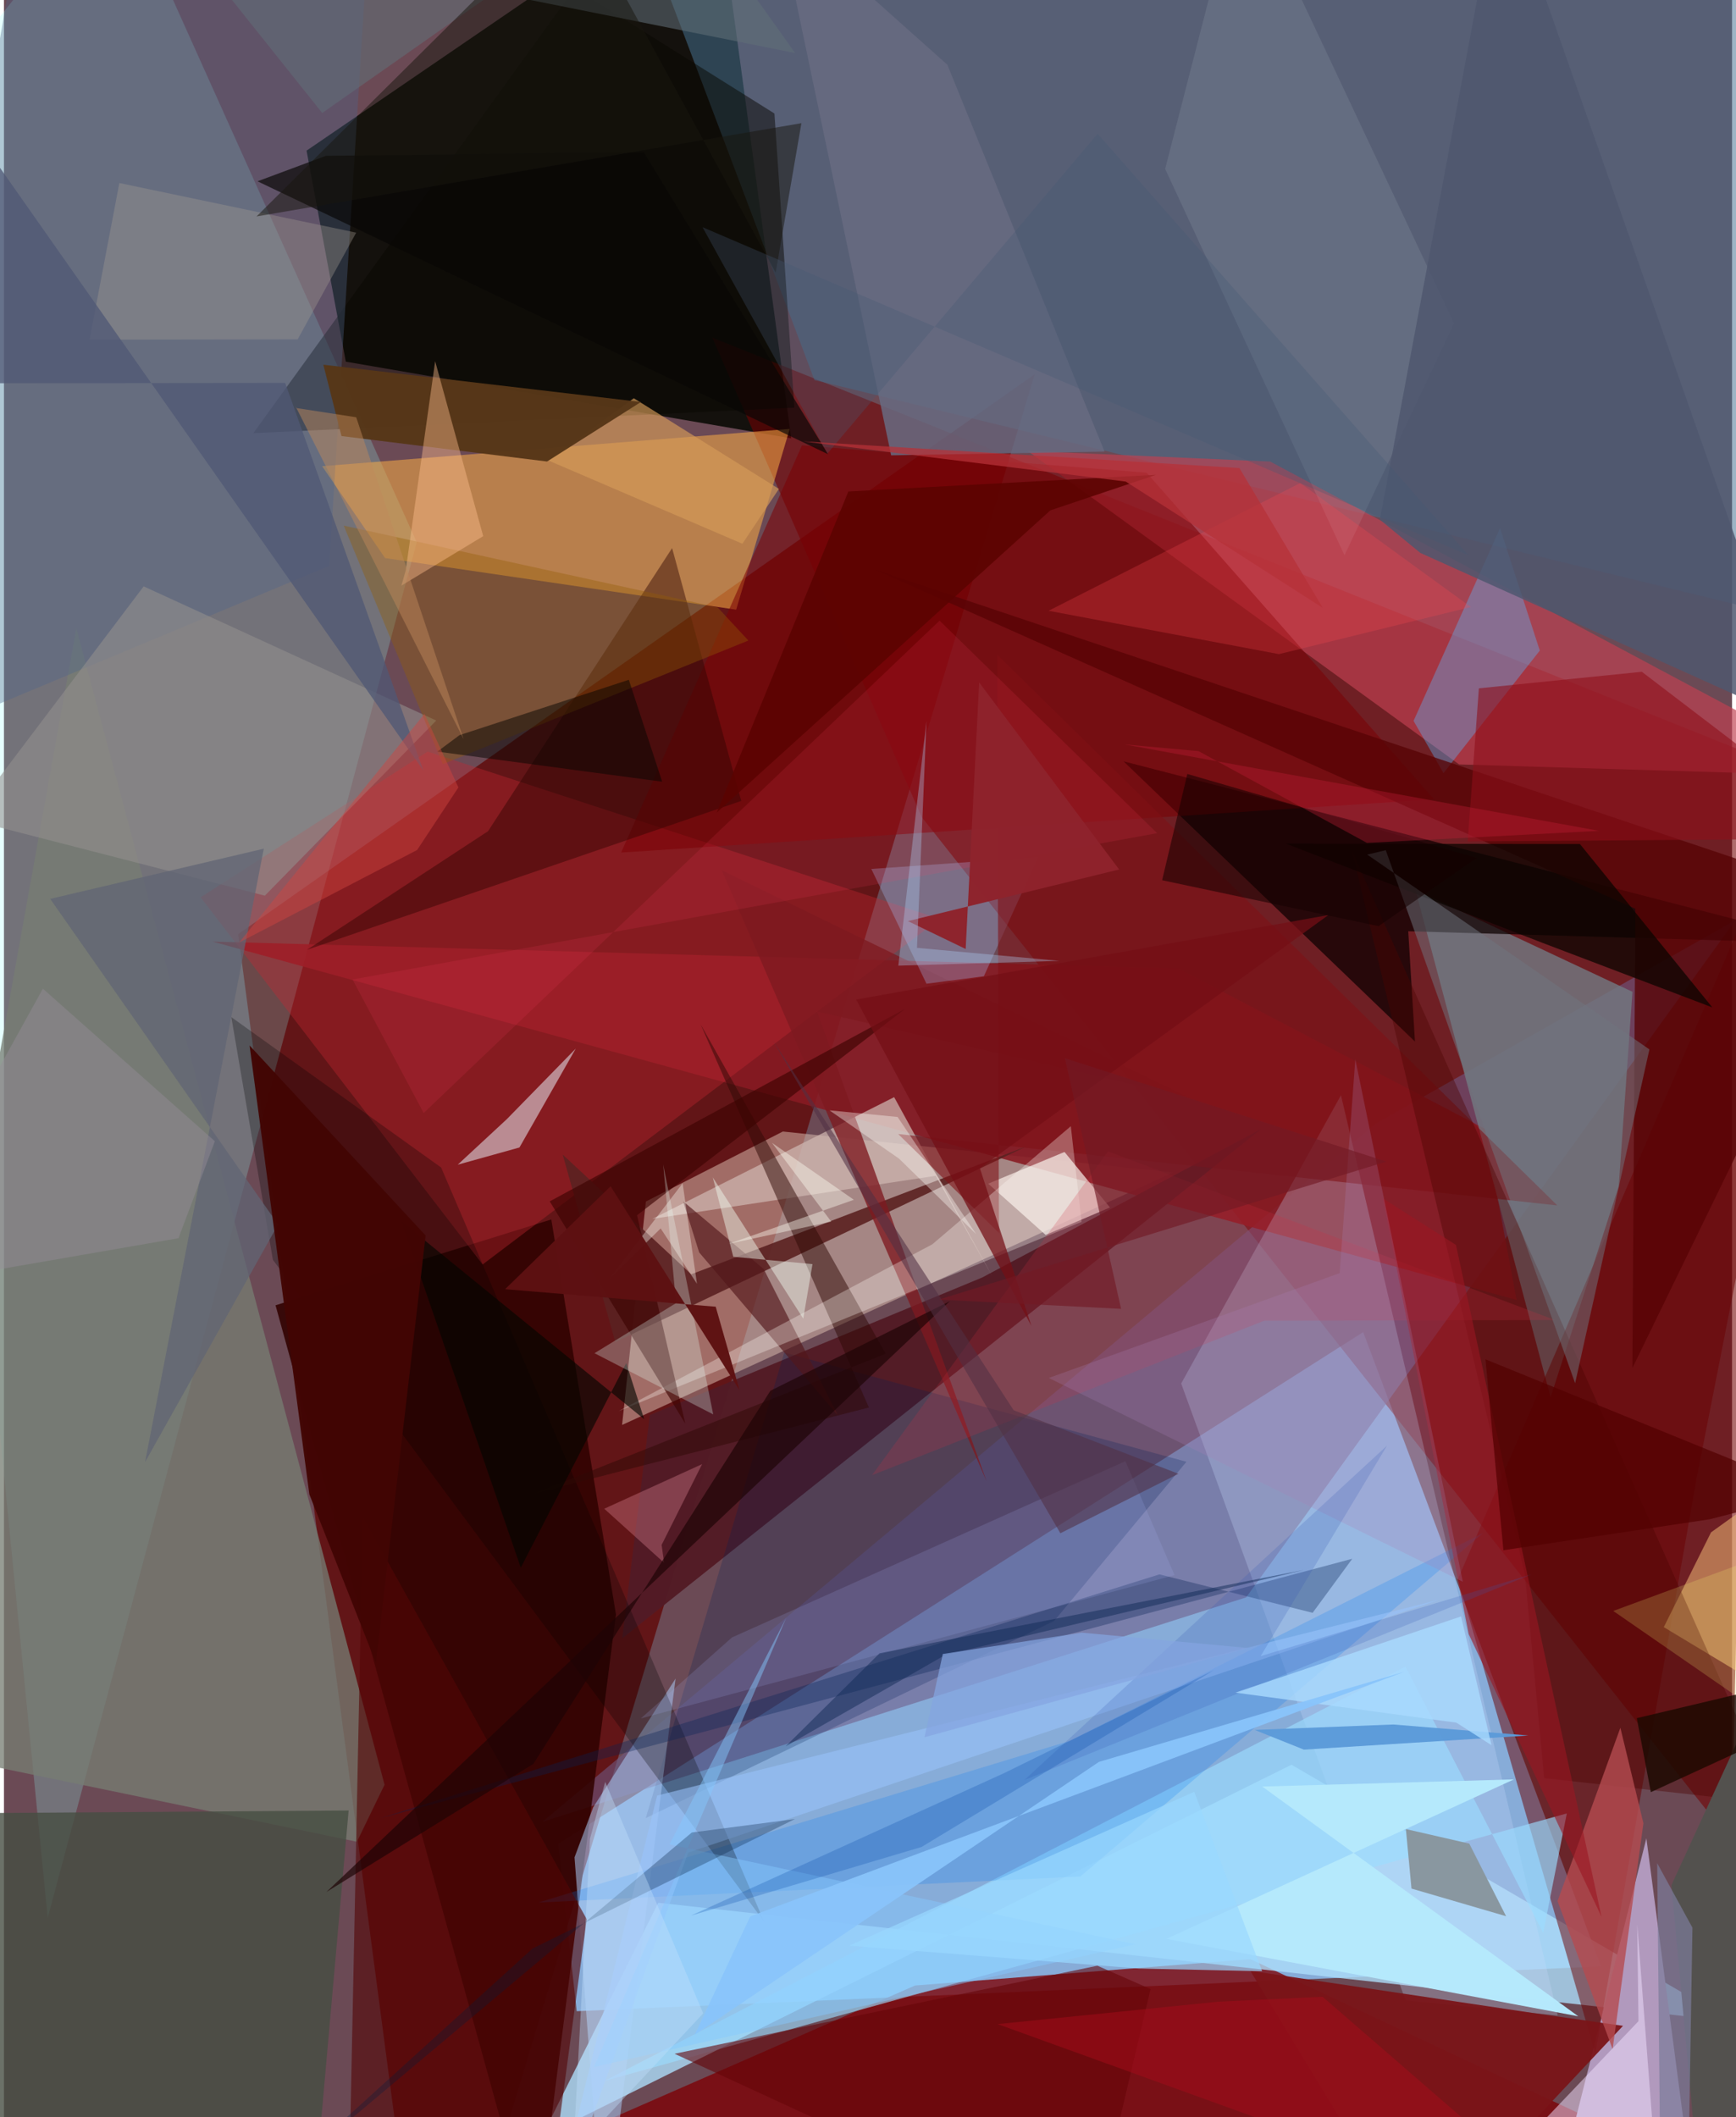 <svg xmlns="http://www.w3.org/2000/svg" width="228" height="278" viewBox="0 0 836 1024"><path fill="#6b4a55" d="M0 0h836v1024H0z"/><path fill="#89b2e1" fill-opacity=".937" d="M268.141 891.82l389.415-247.53 115.116 306.79-495.597 21.665z"/><path fill="#5f0402" fill-opacity=".745" d="M113.312 451.817l385.312-270.765L226.06 1086h-29.002z"/><path fill="#0a0b05" fill-opacity=".89" d="M146.388 72.86l18.988 102.068 215.48 37.086L343.691-62z"/><path fill="#730000" fill-opacity=".576" d="M342.624 163.253l101.32 231.864L835.728 890.76l11.98-524.856z"/><path fill="#8efffd" fill-opacity=".22" d="M21.155 927.606L-62 83.284 53.932-62l145.76 324.25z"/><path fill="#7e0004" fill-opacity=".78" d="M898 1086H153.478l287.281-125.68 162.245-12.74z"/><path fill="#adddfa" fill-opacity=".8" d="M835.813 977.656l-519.286-57.36-56.44 113.392L622.865 853.53z"/><path fill="#dcbeb1" fill-opacity=".514" d="M376.815 547.275l188.723 19.804-266.503 122.119 11.5-108.068z"/><path fill="#6f5b86" fill-opacity=".565" d="M663.467 543.58l-402.97 337.576L600.959 772.58l236.734-327.577z"/><path fill="#f8ab44" fill-opacity=".545" d="M153.92 225.47l30.455 44.456 169.856 24.95 25.881-87.429z"/><path fill="#320302" fill-opacity=".906" d="M264.794 589.81l31.27 191.038L256.97 1086 131.38 631.322z"/><path fill="#477191" fill-opacity=".529" d="M898 306.96L392.089 183.803 299.159-62H898z"/><path fill="#881a22" fill-opacity=".886" d="M716.347 545.922l15.436 82.828-630.875-173.332 467.055 12.936z"/><path fill="#717981" fill-opacity=".804" d="M781.168 573.821L748.218 675.8l-65.39-245.386 105.006 49.279z"/><path fill="#0d0000" fill-opacity=".729" d="M679.354 450.414l3.242 53.346-140.98-135.537 341.256 88.142z"/><path fill="#bf4051" fill-opacity=".675" d="M612.572 223.24l-117.37-5.162 208.767 151.645L898 375.555z"/><path fill="#b199bd" d="M794.56 889.136L744.953 1086h118.49l-43.11-.9z"/><path fill="#6b0000" fill-opacity=".502" d="M898 312.45L703.373 763.776l66.448 229.463 48.93-277.64z"/><path fill="#521b25" fill-opacity=".976" d="M299.075 792.45l309.162-246.395-135.055 71.852-160.724 66.49z"/><path fill="#777d73" fill-opacity=".761" d="M35.014 303.838L-62 842.639l232.757 48.15 13.365-27.587z"/><path fill="#c42631" fill-opacity=".373" d="M452.724 444.436l-247.772-80.919L95.14 433.982l136.405 177.616z"/><path fill="#c8dbfb" fill-opacity=".271" d="M678.07 967.508l73.564 7.278L646.802 529.72l-77.293 139.428z"/><path fill="#090800" fill-opacity=".49" d="M120.657 209.505L276.13-5.688l96.605 60.583 9.637 142.253z"/><path fill="#f6ebe5" fill-opacity=".71" d="M503.947 597.284L476.158 572.5l36.906-15.332 21.992 26.842z"/><path fill="#5b2221" fill-opacity=".906" d="M494.488 554.527L295.75 649.124l-25.44-90.67 62.182 57.862z"/><path fill="#5ab8fe" fill-opacity=".365" d="M723.766 255.506l19.232 59.15-46.59 59.284-14.482-25.271z"/><path fill="#dbd3db" fill-opacity=".612" d="M276.622 507.168l-33.335 34.116-23.773 22.04L249.382 555z"/><path fill="#001e57" fill-opacity=".235" d="M377.49 654.158l194.564 52.844-63.977 76.958-197.595 95.4z"/><path fill="#464e43" fill-opacity=".8" d="M-22.455 877.003l-16.857 189.126 189.45-3.098 16.608-187.35z"/><path fill="#fdc981" fill-opacity=".486" d="M867.48 825.85L898 689.286l-72.17 51.871-22.852 45.834z"/><path fill="#cfb6b0" fill-opacity=".725" d="M313.683 589.52l116.97-58.864 47.354 86.45-27.245-48.423z"/><path fill="#7a1419" fill-opacity=".949" d="M683.53 1086l-80.582-132.787 137.597 20.522 42.701 6.087z"/><path fill="#7c0004" fill-opacity=".545" d="M552.793 228.62l139.061 158-393.275 25.723L386.065 215.4z"/><path fill="#9bdcff" fill-opacity=".639" d="M290.368 1006.534l465.698-129.445-11.428 57.807-66.628-128.83z"/><path fill="#aac9f4" fill-opacity=".537" d="M290.17 1086l-14.148-187.669 9.016-24.171 39.868-62.303z"/><path fill="#686b81" fill-opacity=".847" d="M429.188 220.222l103.25-1.792L456.39 31.315l-82.102-73.27z"/><path fill="#570304" fill-opacity=".773" d="M898 435.435L421.098 275.38l368.137 164.15-1.45 222.15z"/><path fill="#2f0400" fill-opacity=".443" d="M356.697 387.368l-33.464-122.275-89.04 136.931-87.629 57.383z"/><path fill="#7e1920" fill-opacity=".773" d="M572.943 530.632l-179.639-41.438 82.074 227.255-128.202-295.601z"/><path fill="#0379f9" fill-opacity=".208" d="M515.504 842.036l199.998-100.529-194.775 166.087-262.172 12.587z"/><path fill="#4e658a" fill-opacity=".361" d="M-62 365.346l219.36-91.666L178.176-62H12.047z"/><path fill-opacity=".267" d="M109.998 491.952l101.504 72.739 156.191 364.67-237.602-320.046z"/><path fill="#a5c4ff" fill-opacity=".29" d="M474.052 472.173l26.238-57.595-80.684 5.704 26.682 55.51z"/><path fill="#938f8e" fill-opacity=".58" d="M209.139 348.498L67.591 283.606l-85.109 112.617 143.733 36.982z"/><path fill="#540505" fill-opacity=".604" d="M173.62 733.723l108.326 194.533-15.469 114.58-98.973-12.06z"/><path fill="#2f0804" fill-opacity=".498" d="M426.556 654.743l-169.847 67.524 161.72-41.503-81.398-185.328z"/><path fill="#8997a0" d="M708.886 891.695l-30.674-7.041 2.708 28.78 45.761 13.372z"/><path fill="#7f1016" fill-opacity=".584" d="M481.34 596.31l-.823-279.677 270.95 266.392-318.849-34.542z"/><path fill="#935e03" fill-opacity=".369" d="M345.223 293.75l-180.875-39.543 47.961 115.386L360.14 309.8z"/><path fill="#062256" fill-opacity=".333" d="M558.992 761.47l74.106 18.595 19.175-26.145-470.309 125.487z"/><path fill="#4b0300" fill-opacity=".4" d="M857.008 872.452L652.112 411.426l83.665 349.948 9.335 98.648z"/><path fill="#b44b50" fill-opacity=".804" d="M793.129 881.858L781.98 835.66l-30.394 83.84 26.634 71.6z"/><path fill="#d49b58" fill-opacity=".659" d="M374.899 236.471l-17.675 26.52-93.817-40.266 41.298-30.106z"/><path fill="#521719" fill-opacity=".639" d="M367.566 613.812l-39.005-32.795 7.757 24.723 67.149 78.87z"/><path fill="#feffff" fill-opacity=".086" d="M701.52 156.408L598.7-62 561.752 81.7l86.763 186.87z"/><path fill="#fffdf6" fill-opacity=".306" d="M521.31 590.983l-223.994 91.543 151.823-80.722 66.984-57.108z"/><path fill="#573718" fill-opacity=".969" d="M308.153 194.431l-45.422 28.79-99.446-12.308-8.778-34.519z"/><path fill="#a7b4f4" fill-opacity=".169" d="M352.204 791.97l-44.12 39.2 258.21-69.343-23.774-55.109z"/><path fill="#d12c44" fill-opacity=".204" d="M419.952 713.49l189.73-74.72 140.62-.316-216.168-81.586z"/><path fill="#b5e9fc" fill-opacity=".996" d="M562.33 937.766l199.277 37.442-152.905-111.123 121.79-3.46z"/><path fill="#3b0301" fill-opacity=".627" d="M264.035 581.062l65.581 107.518-23.354-100.802L436.12 487.83z"/><path fill="#9b1723" fill-opacity=".596" d="M772.855 927.103l-64.258-136.737-41.526-210.77 35.357 22.53z"/><path fill="#0c0501" fill-opacity=".745" d="M826.454 487.25l-82.36-31.3-123.902-47.912 142.236.198z"/><path fill="#ffbf8e" fill-opacity=".427" d="M231.851 259.318l-23.249-84.609-14.214 101.084-2.102 7.437z"/><path fill="#6f767f" fill-opacity=".506" d="M796.022 507.553l-136.513-94.22 8.979-2.112 91.59 257.804z"/><path fill="#8e0f19" fill-opacity=".58" d="M792.354 324.914L898 405.57l-189.885 1.424 5.414-74.078z"/><path fill="#4e576f" fill-opacity=".843" d="M869.296 350.344L685.19 267.419l-19.557-16.07L724.23-62z"/><path fill="#f2dfff" fill-opacity=".506" d="M797.429 1026.015l-7.307-95.337.614 46.895L687.426 1086z"/><path fill="#ff4264" fill-opacity=".133" d="M168.629 473.757l34.418 64.57L452.63 300.173l105.255 102.808z"/><path fill="#99c3fc" fill-opacity=".569" d="M262.024 1086l68.992-189.98L694.26 773.755 315.99 868.45z"/><path fill="#020501" fill-opacity=".624" d="M250.026 758.236l-57.665-167.43 117.35 95.594-8.675-27.123z"/><path fill="#53514e" d="M806.685 911.761L898 712.982v269.12l-78.203 71.921z"/><path fill="#fd4a50" fill-opacity=".251" d="M627.097 233.63l-121.743 61.783 111.444 20.966 92.845-22.787z"/><path fill="#050600" fill-opacity=".494" d="M220.38 355.562l81.916-26.77 16.14 49.293-108.767-14.558z"/><path fill="#5c9bd9" fill-opacity=".969" d="M628.888 846.226l-23.828-9.527 67.04-2.621 65.393 5.327z"/><path fill="#a39b94" fill-opacity=".361" d="M170.4 112.52l-28.309 51.614-100.689.144 14.423-75.753z"/><path fill="#e5fff9" fill-opacity=".282" d="M343.117 684.097l-57.427-29.598 39.453-24.238-6.221-67.023z"/><path fill="#ac80b7" fill-opacity=".243" d="M505.465 666.468l140.705-50.702 7.576-103.435 52.009 252.704z"/><path fill="#505874" fill-opacity=".765" d="M-62 185.416l198.046-.208 66.839 187.446L-12.687 65.837z"/><path fill="#080705" fill-opacity=".678" d="M398.66 219.682l-89.095-145.97-153.775 1.646-33.12 12.327z"/><path fill="#dd8496" fill-opacity=".357" d="M290.399 729.72l28.964 26.161-1.2-8.67 19.588-39.068z"/><path fill="#650407" fill-opacity=".588" d="M525.424 1086l29.265-123.957-25.721-11.298-204.553 42.59z"/><path fill="#f1fcf2" fill-opacity=".447" d="M342.91 569.449l9.92 38.415 38.321 3.552-4.473 26.365z"/><path fill="#616f77" fill-opacity=".561" d="M320.31-62l62.444 87.658L82.81-34.457l71.157 89.1z"/><path fill="#5b0300" fill-opacity=".863" d="M344.83 393.01l63.676-155.301 148.884-8.07-51.178 17.212z"/><path fill="#86c9ff" fill-opacity=".459" d="M285.504 999.714l92.933-217.259-56.454 109.635 225.454 48.278z"/><path fill="#1b0900" fill-opacity=".816" d="M897.04 820.65l-100.326 46.156-6.8-35.789 105.009-24.953z"/><path fill="#740f15" fill-opacity=".725" d="M640.7 442.58l-228.436 40.873 84.8 157.887-24.929-76.304z"/><path fill="#616574" fill-opacity=".745" d="M132.611 592.255L22.37 434.752l103.332-24.279-57.448 296.708z"/><path fill="#001e3f" fill-opacity=".298" d="M127.782 1058.575l127.949-116.14 126.954-62.644-49.92 6.527z"/><path fill="#420604" fill-opacity=".973" d="M147.747 722.777l-28.92-217.103 85.17 91.898-24.062 206.718z"/><path fill="#1e0305" fill-opacity=".682" d="M256.123 853.121L155.96 915.114 457.58 629.35l-86.813 43.334z"/><path fill="#3557b3" fill-opacity=".208" d="M607.95 801.016l131.286-39.653-245.597 99.584 175.452-161.743z"/><path fill="#19170f" fill-opacity=".506" d="M373.33 131.88l12.456-72.302-263.61 45.115L275.488-47.52z"/><path fill="#140000" fill-opacity=".549" d="M560.29 425.738l12.19-51.396 140.035 40.618-47.535 32.98z"/><path fill="#523143" fill-opacity=".569" d="M372.02 503.284l116.457 178.808 79.71 30.727-57.121 28.762z"/><path fill="#cf4441" fill-opacity=".459" d="M203.442 345.256l-89.666 110.606 86.11-44.75 19.96-30.253z"/><path fill="#8e232c" fill-opacity=".984" d="M539.49 420.536l-102.178 24.972 27.94 13.49 6.532-128.914z"/><path fill="#948c98" fill-opacity=".451" d="M84.435 598.872l17.602-46.895-83.21-73.779L-62 624.267z"/><path fill="#c31f37" fill-opacity=".349" d="M771.632 401.856l-229.633-41.82 35.91 3.256 81.469 44.39z"/><path fill="#a80c1a" fill-opacity=".471" d="M480.699 978.982L776.61 1086 637.928 965.765l-50.663 2.399z"/><path fill="#9ad8ff" fill-opacity=".698" d="M575.824 866.638l-166.885 74.407 140.23 11.076 59.5 1.301z"/><path fill="#0248a6" fill-opacity=".247" d="M332.354 926.506l151.466-68.897L585.3 807.79l-141.38 85.518z"/><path fill="#102955" fill-opacity=".478" d="M455.338 800.465l-77.192 44.192 45.443-45.018 205.332-40.314z"/><path fill="#fffffb" fill-opacity=".365" d="M433.011 560.383l37.317 36.534-38-56.682-32.97-3.206z"/><path fill="#a9daff" fill-opacity=".796" d="M704.898 781.81l-109.15 36.848 106.907 14.537 17.002 10.91z"/><path fill="#b0d6fe" fill-opacity=".333" d="M510.613 464.739l-68.92-6.294 4.602-109.723-13.631 118.332z"/><path fill="#fffef4" fill-opacity=".404" d="M350.554 601.62l49.661-10.776-28.668-38.105 39.613 27.553z"/><path fill="#c1e1fe" fill-opacity=".388" d="M290.862 861.837l-7.358 27.544-8.083 151.678 62.846-67.264z"/><path fill="#f6f570" fill-opacity=".196" d="M868.39 841.292l-89.865-62.131 62.653-23.049 56.727-70.15z"/><path fill="#fffff8" fill-opacity=".353" d="M335.251 620.908l-17.558-26.766-24.913 24.545 35.547-46.38z"/><path fill="#84a5e0" fill-opacity=".718" d="M454.185 799.967l-8.864 40.281 156.657-43.166-80.561-7.424z"/><path fill="#89c4fa" fill-opacity=".949" d="M361.053 926.883L677.45 808.581l-147.73 43.582-195.566 132.008z"/><path fill="#5d1112" fill-opacity=".976" d="M242.446 623.528l51.02-49.775 62.408 98.674-11.55-40.416z"/><path fill="#465774" fill-opacity=".298" d="M708.52 268.598L337.95 109.887l60.43 109.47L529.073 64.695z"/><path fill="#721924" fill-opacity=".643" d="M668.757 561.81L513.26 511.82l27.177 121.228-88.247-4.482z"/><path fill="#7b7c9a" fill-opacity=".714" d="M801.667 1086h12.61l2.565-153.64-17.048-31.198z"/><path fill="#bf895a" fill-opacity=".478" d="M141.328 197.34l29.076 4.474 51.969 155.695L141.12 196.62z"/><path fill="#530100" fill-opacity=".718" d="M716.712 657.451L875.28 721.93l-50.023 12.882-99.864 14.99z"/><path fill="#b63138" fill-opacity=".741" d="M542.699 232.915l-155.941-19.423 210.926 12.882 40.34 67.647z"/></svg>